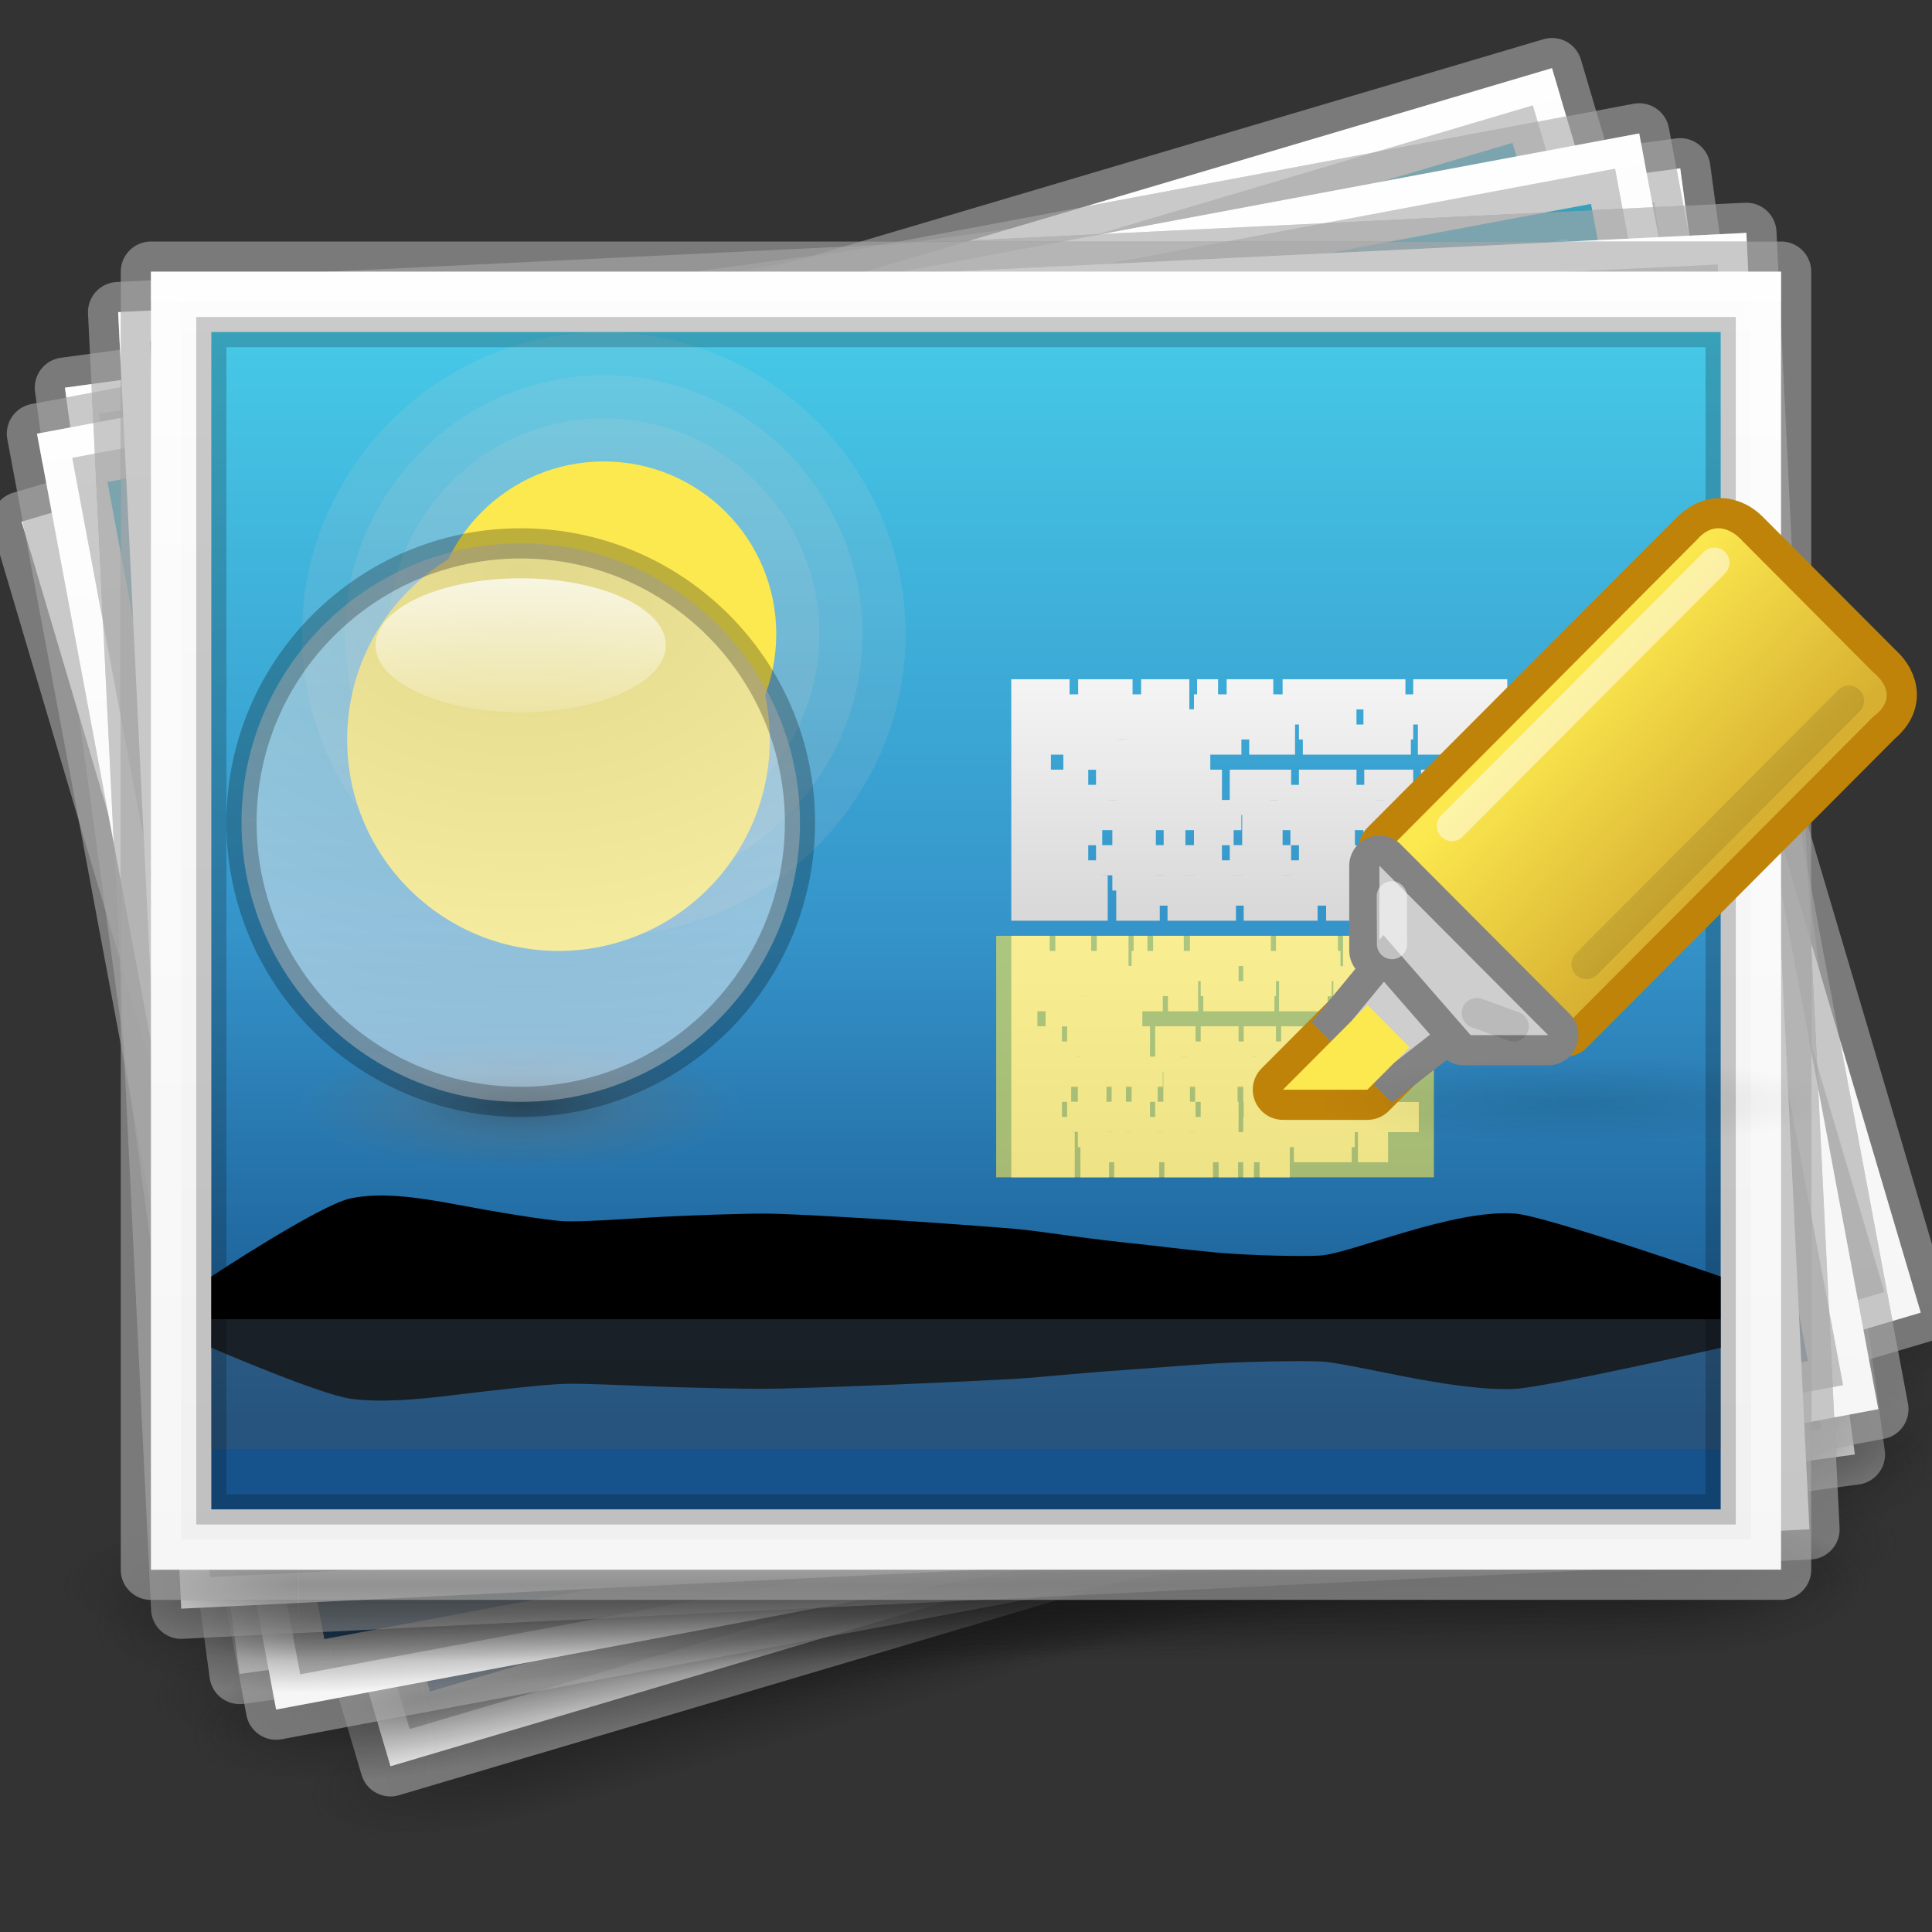<svg width="64" height="64" viewBox="0 0 64 64" fill="none" xmlns="http://www.w3.org/2000/svg">
<rect x="0" y="0" width="64" height="64" fill="#333333" stroke="none"/>
<g clip-path="url(#clip0)">
<path opacity="0.6" d="M64.149 45.8L56.326 46.862L56.999 51.816L64.822 50.754L64.149 45.8Z" fill="url(#paint0_radial)"/>
<path opacity="0.6" d="M5.367 58.827L13.19 57.765L12.518 52.811L4.695 53.873L5.367 58.827Z" fill="url(#paint1_radial)"/>
<path opacity="0.6" d="M56.326 46.862L12.518 52.811L13.191 57.765L56.999 51.816L56.326 46.862Z" fill="url(#paint2_linear)"/>
<path opacity="0.35" d="M61.445 48.182L55.66 5.576C55.66 5.576 19.987 10.42 2.151 12.842C4.079 27.045 7.937 55.451 7.937 55.451L61.445 48.182Z" stroke="black" stroke-width="2" stroke-linejoin="round"/>
<path d="M61.445 48.182L55.66 5.576C55.66 5.576 19.987 10.42 2.151 12.842C4.079 27.045 7.937 55.451 7.937 55.451L61.445 48.182Z" fill="url(#paint3_linear)"/>
<path opacity="0.4" d="M61.445 48.182L55.66 5.576C55.66 5.576 19.987 10.42 2.151 12.842C4.079 27.045 7.937 55.451 7.937 55.451L61.445 48.182Z" stroke="white" stroke-width="2" stroke-linejoin="round"/>
<path opacity="0.4" d="M2.151 12.842L2.285 13.833L55.794 6.567L55.66 5.576L2.151 12.842Z" fill="white"/>
<path d="M9.649 53.2L4.402 14.555L53.947 7.827L59.194 46.472L9.649 53.2Z" fill="url(#paint4_linear)"/>
<path opacity="0.1" d="M17.668 15.637C13.776 16.165 11.023 19.784 11.551 23.676C12.08 27.568 15.698 30.321 19.59 29.793C23.482 29.264 26.235 25.646 25.707 21.753C25.178 17.861 21.56 15.108 17.668 15.637ZM18.052 18.468C20.415 18.147 22.555 19.776 22.876 22.138C23.197 24.5 21.568 26.641 19.206 26.961C16.844 27.282 14.703 25.654 14.382 23.291C14.062 20.929 15.69 18.789 18.052 18.468Z" fill="#FED8CD"/>
<path opacity="0.1" d="M17.476 14.221C12.818 14.854 9.503 19.211 10.136 23.868C10.768 28.525 15.125 31.84 19.782 31.208C24.44 30.576 27.755 26.219 27.122 21.561C26.49 16.904 22.133 13.589 17.476 14.221ZM18.244 19.884C19.842 19.667 21.243 20.733 21.46 22.33C21.677 23.927 20.611 25.329 19.013 25.546C17.416 25.763 16.015 24.696 15.798 23.099C15.581 21.502 16.647 20.1 18.244 19.884Z" fill="#FED8CD"/>
<path opacity="0.1" d="M17.284 12.806C11.861 13.542 7.984 18.638 8.72 24.06C9.456 29.483 14.552 33.36 19.974 32.624C25.397 31.887 29.274 26.791 28.538 21.369C27.802 15.947 22.706 12.069 17.284 12.806ZM18.437 21.299C19.269 21.186 19.932 21.69 20.045 22.522C20.158 23.355 19.653 24.017 18.821 24.13C17.989 24.243 17.326 23.739 17.213 22.907C17.1 22.075 17.605 21.412 18.437 21.299Z" fill="#FED8CD"/>
<path fill-rule="evenodd" clip-rule="evenodd" d="M17.86 17.052C20.987 16.628 23.867 18.819 24.291 21.946C24.716 25.073 22.525 27.952 19.398 28.377C16.271 28.802 13.391 26.611 12.967 23.484C12.542 20.356 14.733 17.477 17.86 17.052Z" fill="#FCE94F"/>
<path fill-rule="evenodd" clip-rule="evenodd" d="M16.672 19.448C20.503 18.928 24.03 21.612 24.55 25.443C25.07 29.274 22.386 32.801 18.555 33.321C14.725 33.841 11.197 31.157 10.677 27.326C10.157 23.496 12.841 19.968 16.672 19.448Z" fill="#FCE94F"/>
<path d="M8.804 46.972L8.611 45.556C8.611 45.556 11.864 42.712 12.84 42.369C13.817 42.027 15.026 42.034 16.276 42.098C17.526 42.162 19.389 42.225 19.959 42.167C20.53 42.11 21.549 41.901 22.733 41.667C23.918 41.434 25.887 41.1 26.505 41.023C27.122 40.94 28.673 40.815 30.328 40.693C31.983 40.57 34.261 40.432 34.779 40.41C35.296 40.387 35.909 40.392 36.605 40.393C37.3 40.394 38.5 40.374 38.923 40.357C39.346 40.338 40.333 40.34 41.472 40.291C42.61 40.241 44.414 40.032 44.928 39.923C45.442 39.815 46.479 39.282 47.644 38.763C48.81 38.243 50.104 37.737 51.133 37.679C52.161 37.622 58.157 38.828 58.157 38.828L58.349 40.244L50.917 41.253L44.901 42.07L38.885 42.887L32.868 43.704L26.852 44.521L20.836 45.338L14.82 46.154L8.804 46.972Z" fill="black"/>
<path opacity="0.9" d="M8.803 46.972L8.929 47.895C8.929 47.895 12.711 48.949 13.733 48.947C14.756 48.945 15.928 48.675 17.126 48.36C18.325 48.044 20.118 47.595 20.684 47.505C21.25 47.414 22.285 47.321 23.485 47.206C24.686 47.09 26.669 46.864 27.286 46.775C27.902 46.691 29.435 46.426 31.067 46.139C32.7 45.85 34.94 45.434 35.447 45.334C35.955 45.234 36.548 45.097 37.222 44.942C37.896 44.789 39.065 44.536 39.48 44.454C39.894 44.372 40.851 44.154 41.966 43.934C43.081 43.713 44.877 43.446 45.4 43.401C45.923 43.356 47.046 43.459 48.291 43.525C49.536 43.592 50.903 43.622 51.914 43.431C52.924 43.241 58.474 41.168 58.474 41.168L58.349 40.245L50.917 41.254L44.901 42.071L38.885 42.888L32.868 43.705L26.852 44.522L20.836 45.339L14.82 46.156L8.803 46.972Z" fill="black"/>
<path opacity="0.3" d="M8.803 46.972L58.349 40.244L58.925 44.491L9.38 51.218L8.803 46.972Z" fill="#4D585E"/>
<path opacity="0.2" d="M9.649 53.2L4.402 14.555L53.947 7.827L59.194 46.472L9.649 53.2Z" stroke="black" stroke-width="2"/>
<path opacity="0.6" d="M65.878 40.734L58.467 42.93L59.887 47.724L67.299 45.528L65.878 40.734Z" fill="url(#paint5_radial)"/>
<path opacity="0.6" d="M10.971 62.221L18.382 60.024L16.962 55.23L9.55 57.427L10.971 62.221Z" fill="url(#paint6_radial)"/>
<path opacity="0.6" d="M58.467 42.93L16.962 55.23L18.382 60.024L59.887 47.724L58.467 42.93Z" fill="url(#paint7_linear)"/>
<path opacity="0.35" d="M63.629 43.483L51.412 2.258C51.412 2.258 17.615 12.274 0.717 17.282C4.789 31.025 12.935 58.51 12.935 58.51L63.629 43.483Z" stroke="black" stroke-width="2" stroke-linejoin="round"/>
<path d="M63.629 43.483L51.412 2.258C51.412 2.258 17.615 12.274 0.717 17.282C4.789 31.025 12.935 58.51 12.935 58.51L63.629 43.483Z" fill="url(#paint8_linear)"/>
<path opacity="0.4" d="M63.629 43.483L51.412 2.258C51.412 2.258 17.615 12.274 0.717 17.282C4.789 31.025 12.935 58.51 12.935 58.51L63.629 43.483Z" stroke="white" stroke-width="2" stroke-linejoin="round"/>
<path opacity="0.4" d="M0.717 17.282L1.001 18.241L51.696 3.217L51.412 2.258L0.717 17.282Z" fill="white"/>
<path d="M14.244 56.036L3.163 18.643L50.103 4.732L61.184 42.125L14.244 56.036Z" fill="url(#paint9_linear)"/>
<path opacity="0.1" d="M16.179 17.766C12.491 18.859 10.387 22.835 11.503 26.602C12.619 30.368 16.55 32.556 20.238 31.463C23.926 30.37 26.03 26.393 24.914 22.627C23.798 18.861 19.866 16.673 16.179 17.766ZM16.991 20.505C19.229 19.842 21.555 21.136 22.232 23.422C22.909 25.708 21.664 28.06 19.426 28.723C17.188 29.387 14.862 28.092 14.185 25.807C13.508 23.521 14.753 21.169 16.991 20.505Z" fill="#FED8CD"/>
<path opacity="0.1" d="M15.773 16.396C11.361 17.704 8.826 22.493 10.162 26.999C11.497 31.505 16.232 34.14 20.644 32.833C25.056 31.525 27.591 26.736 26.255 22.23C24.92 17.723 20.185 15.089 15.773 16.396ZM17.397 21.875C18.91 21.427 20.433 22.274 20.891 23.819C21.349 25.365 20.533 26.905 19.02 27.354C17.507 27.802 15.984 26.955 15.526 25.409C15.068 23.864 15.883 22.323 17.397 21.875Z" fill="#FED8CD"/>
<path opacity="0.1" d="M15.367 15.027C10.23 16.549 7.266 22.15 8.82 27.396C10.375 32.643 15.913 35.725 21.05 34.202C26.187 32.68 29.151 27.079 27.596 21.832C26.042 16.586 20.504 13.504 15.367 15.027ZM17.802 23.245C18.591 23.011 19.311 23.412 19.549 24.217C19.788 25.022 19.403 25.75 18.614 25.984C17.826 26.218 17.106 25.817 16.867 25.012C16.629 24.207 17.014 23.478 17.802 23.245Z" fill="#FED8CD"/>
<path fill-rule="evenodd" clip-rule="evenodd" d="M16.585 19.136C19.548 18.258 22.676 19.999 23.573 23.025C24.47 26.05 22.795 29.215 19.832 30.093C16.869 30.971 13.741 29.23 12.844 26.204C11.947 23.178 13.622 20.014 16.585 19.136Z" fill="#FCE94F"/>
<path fill-rule="evenodd" clip-rule="evenodd" d="M15.806 21.676C19.435 20.6 23.268 22.733 24.366 26.44C25.465 30.147 23.413 34.023 19.784 35.099C16.154 36.175 12.322 34.042 11.223 30.335C10.125 26.628 12.176 22.752 15.806 21.676Z" fill="#FCE94F"/>
<path d="M12.458 50.009L12.052 48.64C12.052 48.64 14.761 45.354 15.653 44.873C16.546 44.391 17.718 44.22 18.939 44.101C20.16 43.98 21.973 43.769 22.517 43.629C23.061 43.488 24.015 43.133 25.125 42.727C26.237 42.324 28.092 41.705 28.678 41.539C29.262 41.366 30.746 41.016 32.33 40.652C33.914 40.288 36.098 39.818 36.596 39.719C37.094 39.621 37.688 39.536 38.362 39.435C39.035 39.334 40.195 39.139 40.602 39.059C41.009 38.979 41.965 38.836 43.06 38.62C44.154 38.404 45.869 37.933 46.35 37.751C46.831 37.568 47.753 36.89 48.801 36.206C49.849 35.522 51.024 34.832 52.011 34.624C52.998 34.417 58.992 34.729 58.992 34.729L59.398 36.098L52.357 38.185L46.657 39.874L40.957 41.563L35.257 43.252L29.558 44.942L23.858 46.631L18.158 48.32L12.458 50.009Z" fill="black"/>
<path opacity="0.9" d="M12.458 50.009L12.723 50.903C12.723 50.903 16.549 51.389 17.539 51.237C18.53 51.085 19.622 50.647 20.734 50.159C21.846 49.672 23.513 48.965 24.047 48.794C24.581 48.62 25.569 48.377 26.714 48.087C27.859 47.797 29.744 47.282 30.327 47.104C30.912 46.931 32.355 46.445 33.891 45.921C35.428 45.397 37.532 44.657 38.008 44.484C38.484 44.311 39.038 44.088 39.666 43.837C40.295 43.586 41.388 43.166 41.777 43.024C42.166 42.882 43.059 42.526 44.104 42.145C45.15 41.764 46.848 41.237 47.347 41.115C47.847 40.994 48.95 40.931 50.166 40.814C51.383 40.697 52.711 40.526 53.66 40.19C54.61 39.853 59.663 36.993 59.663 36.993L59.398 36.099L52.357 38.186L46.657 39.875L40.958 41.564L35.258 43.254L29.558 44.943L23.858 46.632L18.158 48.321L12.458 50.009Z" fill="black"/>
<path opacity="0.3" d="M12.458 50.009L59.398 36.098L60.616 40.207L13.676 54.118L12.458 50.009Z" fill="#4D585E"/>
<path opacity="0.2" d="M14.244 56.036L3.163 18.643L50.103 4.732L61.184 42.125L14.244 56.036Z" stroke="black" stroke-width="2"/>
<path opacity="0.6" d="M64.803 44.165L57.043 45.62L57.964 50.534L65.724 49.08L64.803 44.165Z" fill="url(#paint10_radial)"/>
<path opacity="0.6" d="M6.75 60.133L14.51 58.679L13.589 53.764L5.829 55.218L6.75 60.133Z" fill="url(#paint11_radial)"/>
<path opacity="0.6" d="M57.043 45.62L13.589 53.764L14.51 58.679L57.964 50.534L57.043 45.62Z" fill="url(#paint12_linear)"/>
<path opacity="0.35" d="M62.222 46.681L54.301 4.42C54.301 4.42 18.917 11.052 1.225 14.367C3.866 28.456 9.146 56.632 9.146 56.632L62.222 46.681Z" stroke="black" stroke-width="2" stroke-linejoin="round"/>
<path d="M62.222 46.681L54.301 4.42C54.301 4.42 18.917 11.052 1.225 14.367C3.866 28.456 9.146 56.632 9.146 56.632L62.222 46.681Z" fill="url(#paint13_linear)"/>
<path opacity="0.4" d="M62.222 46.681L54.301 4.42C54.301 4.42 18.917 11.052 1.225 14.367C3.866 28.456 9.146 56.632 9.146 56.632L62.222 46.681Z" stroke="white" stroke-width="2" stroke-linejoin="round"/>
<path opacity="0.4" d="M1.225 14.367L1.409 15.35L54.485 5.403L54.301 4.42L1.225 14.367Z" fill="white"/>
<path d="M10.744 54.297L3.559 15.965L52.704 6.754L59.888 45.087L10.744 54.297Z" fill="url(#paint14_linear)"/>
<path opacity="0.1" d="M16.863 16.378C13.002 17.102 10.435 20.854 11.158 24.715C11.882 28.576 15.634 31.143 19.495 30.419C23.356 29.696 25.923 25.944 25.2 22.083C24.476 18.222 20.724 15.655 16.863 16.378ZM17.39 19.186C19.733 18.747 21.952 20.266 22.391 22.609C22.831 24.952 21.312 27.172 18.968 27.611C16.625 28.05 14.406 26.531 13.967 24.188C13.527 21.845 15.046 19.626 17.39 19.186Z" fill="#FED8CD"/>
<path opacity="0.1" d="M16.6 14.974C11.98 15.84 8.888 20.358 9.754 24.978C10.62 29.598 15.139 32.689 19.758 31.824C24.378 30.958 27.47 26.439 26.604 21.82C25.738 17.2 21.22 14.108 16.6 14.974ZM17.653 20.591C19.237 20.294 20.69 21.288 20.987 22.872C21.284 24.457 20.29 25.91 18.705 26.207C17.121 26.504 15.668 25.509 15.371 23.925C15.074 22.341 16.069 20.888 17.653 20.591Z" fill="#FED8CD"/>
<path opacity="0.1" d="M16.337 13.57C10.958 14.578 7.342 19.863 8.35 25.241C9.358 30.619 14.643 34.236 20.021 33.228C25.4 32.22 29.016 26.935 28.008 21.557C27 16.178 21.715 12.562 16.337 13.57ZM17.916 21.995C18.741 21.84 19.428 22.31 19.583 23.136C19.738 23.961 19.267 24.648 18.442 24.803C17.617 24.958 16.93 24.487 16.775 23.662C16.62 22.837 17.09 22.149 17.916 21.995Z" fill="#FED8CD"/>
<path fill-rule="evenodd" clip-rule="evenodd" d="M17.126 17.782C20.228 17.201 23.214 19.244 23.796 22.346C24.377 25.448 22.334 28.434 19.232 29.015C16.13 29.597 13.144 27.553 12.563 24.452C11.981 21.35 14.024 18.364 17.126 17.782Z" fill="#FCE94F"/>
<path fill-rule="evenodd" clip-rule="evenodd" d="M16.06 20.235C19.86 19.523 23.517 22.026 24.23 25.826C24.942 29.626 22.439 33.283 18.639 33.995C14.839 34.708 11.181 32.205 10.469 28.405C9.757 24.605 12.26 20.947 16.06 20.235Z" fill="#FCE94F"/>
<path d="M9.586 48.119L9.323 46.715C9.323 46.715 12.428 43.711 13.386 43.32C14.344 42.929 15.552 42.875 16.804 42.876C18.056 42.877 19.919 42.846 20.486 42.76C21.053 42.674 22.06 42.414 23.231 42.12C24.403 41.828 26.352 41.396 26.965 41.288C27.577 41.174 29.12 40.972 30.767 40.766C32.414 40.56 34.682 40.308 35.198 40.259C35.714 40.211 36.327 40.184 37.021 40.151C37.715 40.117 38.913 40.037 39.335 39.998C39.756 39.958 40.742 39.91 41.877 39.804C43.011 39.697 44.802 39.398 45.31 39.263C45.818 39.129 46.827 38.545 47.965 37.967C49.102 37.39 50.37 36.819 51.394 36.71C52.419 36.601 58.467 37.504 58.467 37.504L58.73 38.908L51.358 40.29L45.391 41.408L39.423 42.527L33.456 43.645L27.488 44.764L21.521 45.882L15.553 47.001L9.586 48.119Z" fill="black"/>
<path opacity="0.9" d="M9.586 48.119L9.758 49.035C9.758 49.035 13.588 49.898 14.609 49.844C15.63 49.791 16.787 49.462 17.968 49.087C19.149 48.712 20.917 48.173 21.478 48.055C22.039 47.935 23.067 47.79 24.261 47.614C25.454 47.439 27.424 47.113 28.035 46.993C28.646 46.878 30.164 46.537 31.78 46.167C33.396 45.798 35.612 45.27 36.113 45.144C36.615 45.018 37.201 44.852 37.867 44.663C38.532 44.476 39.687 44.165 40.097 44.062C40.506 43.959 41.451 43.694 42.554 43.417C43.656 43.141 45.437 42.784 45.956 42.713C46.477 42.641 47.603 42.688 48.85 42.691C50.097 42.695 51.464 42.656 52.463 42.415C53.463 42.174 58.902 39.825 58.902 39.825L58.73 38.909L51.359 40.291L45.391 41.409L39.424 42.528L33.456 43.646L27.489 44.765L21.521 45.883L15.553 47.002L9.586 48.119Z" fill="black"/>
<path opacity="0.3" d="M9.586 48.119L58.73 38.908L59.52 43.121L10.375 52.332L9.586 48.119Z" fill="#4D585E"/>
<path opacity="0.2" d="M10.744 54.297L3.559 15.965L52.704 6.754L59.888 45.087L10.744 54.297Z" stroke="black" stroke-width="2"/>
<path opacity="0.6" d="M62.84 48.52L54.954 48.904L55.197 53.898L63.083 53.514L62.84 48.52Z" fill="url(#paint15_radial)"/>
<path opacity="0.6" d="M3.154 56.431L11.039 56.047L10.796 51.053L2.911 51.437L3.154 56.431Z" fill="url(#paint16_radial)"/>
<path opacity="0.6" d="M54.954 48.904L10.796 51.053L11.039 56.047L55.197 53.898L54.954 48.904Z" fill="url(#paint17_linear)"/>
<path opacity="0.35" d="M59.94 50.661L57.85 7.715C57.85 7.715 21.892 9.465 3.914 10.34C4.611 24.656 6.004 53.289 6.004 53.289L59.94 50.661Z" stroke="black" stroke-width="2" stroke-linejoin="round"/>
<path d="M59.94 50.661L57.85 7.715C57.85 7.715 21.892 9.465 3.914 10.34C4.611 24.656 6.004 53.289 6.004 53.289L59.94 50.661Z" fill="url(#paint18_linear)"/>
<path opacity="0.4" d="M59.94 50.661L57.85 7.715C57.85 7.715 21.892 9.465 3.914 10.34C4.611 24.656 6.004 53.289 6.004 53.289L59.94 50.661Z" stroke="white" stroke-width="2" stroke-linejoin="round"/>
<path opacity="0.4" d="M3.914 10.34L3.962 11.339L57.899 8.713L57.85 7.715L3.914 10.34Z" fill="white"/>
<path d="M7.905 51.194L6.009 12.24L55.95 9.809L57.846 48.763L7.905 51.194Z" fill="url(#paint19_linear)"/>
<path opacity="0.1" d="M19.132 14.462C15.209 14.653 12.154 18.02 12.345 21.944C12.536 25.867 15.903 28.922 19.827 28.731C23.75 28.54 26.805 25.172 26.614 21.249C26.423 17.326 23.056 14.271 19.132 14.462ZM19.271 17.316C21.652 17.2 23.644 19.007 23.76 21.388C23.876 23.769 22.069 25.761 19.688 25.877C17.307 25.993 15.315 24.186 15.199 21.805C15.083 19.424 16.89 17.432 19.271 17.316Z" fill="#FED8CD"/>
<path opacity="0.1" d="M19.063 13.035C14.368 13.264 10.69 17.319 10.918 22.013C11.147 26.708 15.202 30.386 19.896 30.158C24.591 29.929 28.269 25.874 28.041 21.18C27.812 16.485 23.757 12.807 19.063 13.035ZM19.341 18.743C20.951 18.664 22.255 19.848 22.333 21.457C22.412 23.067 21.228 24.372 19.619 24.45C18.009 24.529 16.704 23.345 16.626 21.735C16.547 20.125 17.731 18.821 19.341 18.743Z" fill="#FED8CD"/>
<path opacity="0.1" d="M18.993 11.608C13.528 11.874 9.225 16.617 9.491 22.083C9.757 27.548 14.5 31.851 19.966 31.585C25.431 31.319 29.734 26.576 29.468 21.11C29.202 15.645 24.459 11.342 18.993 11.608ZM19.41 20.169C20.249 20.129 20.866 20.688 20.907 21.527C20.947 22.366 20.388 22.983 19.549 23.023C18.71 23.064 18.093 22.505 18.053 21.666C18.012 20.827 18.571 20.21 19.41 20.169Z" fill="#FED8CD"/>
<path fill-rule="evenodd" clip-rule="evenodd" d="M19.202 15.889C22.354 15.736 25.034 18.166 25.187 21.319C25.341 24.471 22.91 27.151 19.757 27.304C16.605 27.457 13.925 25.026 13.772 21.874C13.619 18.722 16.05 16.042 19.202 15.889Z" fill="#FCE94F"/>
<path fill-rule="evenodd" clip-rule="evenodd" d="M17.811 18.174C21.673 17.985 24.955 20.963 25.143 24.825C25.331 28.686 22.353 31.969 18.492 32.157C14.63 32.345 11.348 29.367 11.16 25.506C10.972 21.644 13.95 18.361 17.811 18.174Z" fill="#FCE94F"/>
<path d="M7.599 44.916L7.53 43.489C7.53 43.489 11.015 40.936 12.018 40.679C13.02 40.422 14.224 40.533 15.464 40.705C16.704 40.876 18.554 41.1 19.128 41.091C19.701 41.083 20.734 40.963 21.934 40.832C23.135 40.702 25.125 40.539 25.747 40.516C26.369 40.486 27.925 40.496 29.585 40.516C31.244 40.537 33.525 40.596 34.043 40.618C34.561 40.64 35.171 40.697 35.864 40.759C36.556 40.819 37.754 40.904 38.177 40.922C38.6 40.94 39.583 41.027 40.722 41.076C41.86 41.125 43.675 41.073 44.197 41.009C44.718 40.945 45.797 40.504 47.003 40.087C48.209 39.67 49.542 39.277 50.572 39.308C51.602 39.339 57.471 41.058 57.471 41.058L57.54 42.485L50.049 42.849L43.985 43.145L37.92 43.44L31.856 43.735L25.792 44.03L19.728 44.325L13.663 44.621L7.599 44.916Z" fill="black"/>
<path opacity="0.9" d="M7.599 44.916L7.645 45.847C7.645 45.847 11.321 47.223 12.341 47.309C13.36 47.395 14.55 47.227 15.771 47.016C16.993 46.806 18.818 46.512 19.39 46.472C19.962 46.43 21 46.426 22.206 46.415C23.413 46.403 25.408 46.349 26.029 46.313C26.651 46.283 28.201 46.152 29.852 46.005C31.504 45.859 33.771 45.638 34.285 45.582C34.799 45.525 35.402 45.44 36.087 45.344C36.772 45.249 37.958 45.099 38.378 45.053C38.798 45.007 39.771 44.872 40.9 44.749C42.03 44.625 43.843 44.514 44.367 44.514C44.892 44.514 46.002 44.713 47.237 44.887C48.471 45.061 49.831 45.208 50.854 45.106C51.877 45.003 57.586 43.417 57.586 43.417L57.54 42.486L50.049 42.851L43.985 43.146L37.92 43.441L31.856 43.736L25.792 44.031L19.728 44.327L13.664 44.622L7.599 44.916Z" fill="black"/>
<path opacity="0.3" d="M7.599 44.916L57.54 42.485L57.748 46.766L7.808 49.197L7.599 44.916Z" fill="#4D585E"/>
<path opacity="0.2" d="M7.905 51.194L6.009 12.24L55.95 9.809L57.846 48.763L7.905 51.194Z" stroke="black" stroke-width="2"/>
<path opacity="0.6" d="M62 50H54.105V55H62V50Z" fill="url(#paint20_radial)"/>
<path opacity="0.6" d="M2 55H9.895V50H2V55Z" fill="url(#paint21_radial)"/>
<path opacity="0.6" d="M54.105 50H9.895V55H54.105V50Z" fill="url(#paint22_linear)"/>
<path opacity="0.35" d="M59 51.997L59 9C59 9 23 9 5 9C5 23.333 5 52 5 52L59 51.997Z" stroke="black" stroke-width="2" stroke-linejoin="round"/>
<path d="M59 51.997L59 9C59 9 23 9 5 9C5 23.333 5 52 5 52L59 51.997Z" fill="url(#paint23_linear)"/>
<path opacity="0.4" d="M59 51.997L59 9C59 9 23 9 5 9C5 23.333 5 52 5 52L59 51.997Z" stroke="white" stroke-width="2" stroke-linejoin="round"/>
<path opacity="0.4" d="M5 9V10H59V9H5Z" fill="white"/>
<path d="M7 50V11H57V50H7Z" fill="url(#paint24_linear)"/>
<path opacity="0.1" d="M20 13.857C16.072 13.857 12.857 17.072 12.857 21C12.857 24.928 16.072 28.143 20 28.143C23.928 28.143 27.143 24.928 27.143 21C27.143 17.072 23.928 13.857 20 13.857ZM20 16.714C22.384 16.714 24.286 18.616 24.286 21C24.286 23.384 22.384 25.286 20 25.286C17.616 25.286 15.714 23.384 15.714 21C15.714 18.616 17.616 16.714 20 16.714Z" fill="#FED8CD"/>
<path opacity="0.1" d="M20 12.429C15.3 12.429 11.429 16.3 11.429 21C11.429 25.7 15.3 29.571 20 29.571C24.7 29.571 28.572 25.7 28.572 21C28.572 16.3 24.7 12.429 20 12.429ZM20 18.143C21.612 18.143 22.857 19.388 22.857 21C22.857 22.612 21.612 23.857 20 23.857C18.388 23.857 17.143 22.612 17.143 21C17.143 19.388 18.388 18.143 20 18.143Z" fill="#FED8CD"/>
<path opacity="0.1" d="M20 11C14.528 11 10 15.528 10 21C10 26.472 14.528 31 20 31C25.472 31 30 26.472 30 21C30 15.528 25.472 11 20 11ZM20 19.571C20.84 19.571 21.429 20.16 21.429 21C21.429 21.84 20.84 22.429 20 22.429C19.16 22.429 18.571 21.84 18.571 21C18.571 20.16 19.16 19.571 20 19.571Z" fill="#FED8CD"/>
<path fill-rule="evenodd" clip-rule="evenodd" d="M20 15.286C23.156 15.286 25.715 17.844 25.715 21C25.715 24.156 23.156 26.714 20 26.714C16.844 26.714 14.286 24.156 14.286 21C14.286 17.844 16.844 15.286 20 15.286Z" fill="#FCE94F"/>
<path fill-rule="evenodd" clip-rule="evenodd" d="M18.5 17.5C22.366 17.5 25.5 20.634 25.5 24.5C25.5 28.366 22.366 31.5 18.5 31.5C14.634 31.5 11.5 28.366 11.5 24.5C11.5 20.634 14.634 17.5 18.5 17.5Z" fill="#FCE94F"/>
<path d="M7 43.714V42.286C7 42.286 10.606 39.905 11.619 39.697C12.633 39.489 13.83 39.659 15.06 39.891C16.291 40.122 18.128 40.435 18.701 40.455C19.274 40.475 20.312 40.405 21.517 40.332C22.722 40.261 24.718 40.195 25.341 40.202C25.963 40.202 27.517 40.288 29.174 40.389C30.83 40.49 33.105 40.66 33.622 40.707C34.138 40.754 34.745 40.841 35.433 40.936C36.122 41.031 37.314 41.173 37.736 41.212C38.158 41.251 39.136 41.385 40.27 41.49C41.404 41.594 43.22 41.63 43.744 41.591C44.269 41.553 45.367 41.164 46.592 40.806C47.817 40.449 49.167 40.121 50.194 40.202C51.222 40.283 57 42.286 57 42.286V43.714H49.5H43.429H37.357H31.286H25.214H19.143H13.071L7 43.714Z" fill="black"/>
<path opacity="0.9" d="M7 43.714V44.646C7 44.646 10.606 46.2 11.619 46.335C12.633 46.471 13.83 46.361 15.06 46.21C16.291 46.059 18.128 45.854 18.701 45.842C19.274 45.827 20.312 45.874 21.517 45.922C22.722 45.969 24.718 46.012 25.341 46.006C25.963 46.006 27.517 45.95 29.174 45.884C30.83 45.819 33.105 45.708 33.622 45.677C34.138 45.645 34.745 45.59 35.433 45.527C36.122 45.466 37.314 45.373 37.736 45.347C38.158 45.322 39.136 45.234 40.27 45.166C41.404 45.098 43.22 45.075 43.744 45.1C44.269 45.126 45.367 45.379 46.592 45.612C47.817 45.846 49.167 46.06 50.194 46.007C51.222 45.954 57 44.647 57 44.647V43.715H49.5H43.429H37.357H31.286H25.214H19.143H13.071L7 43.714Z" fill="black"/>
<path opacity="0.3" d="M7 43.714H57V48H7V43.714Z" fill="#4D585E"/>
<path opacity="0.2" d="M7 50V11H57V50H7Z" stroke="black"/>
<path d="M33.5 23H35.431H33.5ZM35.715 23H37.518H35.715ZM37.801 23H39.398H37.801ZM39.655 23H40.35H39.655ZM40.634 23H42.179H40.634ZM42.488 23H46.557H42.488ZM46.815 23H49.931H46.815ZM50.188 23H51.141H50.188ZM33.5 23.5H36.513H33.5ZM36.848 23.5H38.29H36.848ZM38.548 23.5H39.269H38.548ZM39.552 23.5H40.866H39.552ZM41.149 23.5H42.488H41.149ZM42.746 23.5H44.883H42.746ZM45.166 23.5H47.948H45.166ZM48.205 23.5H50.06H48.205ZM50.317 23.5H50.781H50.317ZM33.5 23.996H36.05H33.5ZM36.307 23.996H40.479H36.307ZM40.737 23.996H42.771H40.737ZM43.029 23.996H44.935H43.029ZM45.192 23.996H46.815H45.192ZM47.072 23.996L49.622 24.004L47.072 23.996ZM49.854 24.004H54H49.854ZM33.5 24.5H37.028H33.5ZM37.312 24.5H41.123H37.312ZM41.381 24.5H42.9H41.381ZM43.158 24.5H46.737H43.158ZM46.969 24.5H49.416H46.969ZM49.699 24.5H50.678H49.699ZM50.935 24.5H51.476H50.935ZM51.759 24.5H53.279H51.759ZM33.5 25H34.813H33.5ZM35.225 25H40.093H35.225ZM33.5 25.996H36.05H33.5ZM36.307 25.996H40.479H36.307ZM40.737 25.996H42.771H40.737ZM43.029 25.996H44.935H43.029ZM45.192 25.996H46.815H45.192ZM47.072 25.996L49.622 26.004L47.072 25.996ZM49.854 26.004H54H49.854ZM33.5 26.5H36.745H33.5ZM37.002 26.5H40.479H37.002ZM40.737 26.5H42.076H40.737ZM42.334 26.5H45.604H42.334ZM45.862 26.5H49.982H45.862ZM50.266 26.5H51.785H50.266ZM33.5 27H37.028H33.5ZM37.312 27H41.123H37.312ZM41.381 27H42.9H41.381ZM43.158 27H46.737H43.158ZM46.969 27H49.416H46.969ZM49.699 27H50.678H49.699ZM50.935 27H51.476H50.935ZM51.759 27H53.279H51.759ZM33.5 27.5H36.513H33.5ZM36.848 27.5H38.29H36.848ZM38.548 27.5H39.269H38.548ZM39.552 27.5H40.866H39.552ZM41.149 27.5H42.488H41.149ZM42.746 27.5H44.883H42.746ZM45.166 27.5H47.948H45.166ZM48.205 27.5H50.06H48.205ZM50.317 27.5H50.781H50.317ZM33.5 28.496H36.05H33.5ZM36.307 28.496H40.479H36.307ZM40.737 28.496H42.771H40.737ZM43.029 28.496H44.935H43.029ZM45.192 28.496H46.815H45.192ZM47.072 28.496L49.622 28.504L47.072 28.496ZM49.854 28.504H54H49.854ZM33.5 29H36.513H33.5ZM36.848 29H38.29H36.848ZM38.548 29H39.269H38.548ZM39.552 29H40.866H39.552ZM41.149 29H42.488H41.149ZM42.746 29H44.883H42.746ZM45.166 29H47.948H45.166ZM48.205 29H50.06H48.205ZM50.317 29H50.781H50.317ZM33.5 29.5H36.694H33.5ZM36.977 29.5H37.981H36.977ZM38.239 29.5H40.531H38.239ZM40.788 29.5H44.162H40.788ZM44.445 29.5H46.737H44.445ZM46.969 29.5H47.459H46.969ZM47.716 29.5H50.626H47.716ZM50.935 29.5H52.455H50.935ZM33.5 30H36.694H33.5ZM36.977 30H38.419H36.977ZM38.676 30H40.943H38.676ZM41.2 30H43.647H41.2ZM43.93 30H44.909H43.93ZM45.166 30H45.707H45.166ZM45.991 30H47.51H45.991Z" stroke="url(#paint25_linear)"/>
<path d="M33.5 31.5H34.772H33.5ZM34.959 31.5H36.146H34.959ZM36.332 31.5H37.384H36.332ZM37.553 31.5H38.011H37.553ZM38.198 31.5H39.215H38.198ZM39.419 31.5H42.099H39.419ZM42.268 31.5H44.32H42.268ZM44.49 31.5H45.117H44.49ZM33.5 32H35.484H33.5ZM35.705 32H36.654H35.705ZM36.824 32H37.299H36.824ZM37.486 32H38.35H37.486ZM38.537 32H39.419H38.537ZM39.589 32H40.996H39.589ZM41.183 32H43.014H41.183ZM43.184 32H44.405H43.184ZM44.575 32H44.88H44.575ZM33.5 32.496H35.179H33.5ZM35.349 32.496H38.096H35.349ZM38.266 32.496H39.605H38.266ZM39.775 32.496H41.03H39.775ZM41.2 32.496H42.268H41.2ZM42.438 32.496L44.117 32.504L42.438 32.496ZM44.27 32.504H47H44.27ZM33.5 33H35.824H33.5ZM36.01 33H38.52H36.01ZM38.69 33H39.69H38.69ZM39.86 33H42.217H39.86ZM42.37 33H43.981H42.37ZM44.168 33H44.812H44.168ZM44.982 33H45.338H44.982ZM45.525 33H46.525H45.525ZM33.5 33.5H34.365H33.5ZM34.636 33.5H37.842H34.636ZM33.5 34.496H35.179H33.5ZM35.349 34.496H38.096H35.349ZM38.266 34.496H39.605H38.266ZM39.775 34.496H41.03H39.775ZM41.2 34.496H42.268H41.2ZM42.438 34.496L44.117 34.504L42.438 34.496ZM44.27 34.504H47H44.27ZM33.5 35H35.637H33.5ZM35.806 35H38.096H35.806ZM38.266 35H39.148H38.266ZM39.317 35H41.471H39.317ZM41.641 35H44.354H41.641ZM44.541 35H45.541H44.541ZM33.5 35.5H35.824H33.5ZM36.01 35.5H38.52H36.01ZM38.69 35.5H39.69H38.69ZM39.86 35.5H42.217H39.86ZM42.37 35.5H43.981H42.37ZM44.168 35.5H44.812H44.168ZM44.982 35.5H45.338H44.982ZM45.525 35.5H46.525H45.525ZM33.5 36H35.484H33.5ZM35.705 36H36.654H35.705ZM36.824 36H37.299H36.824ZM37.486 36H38.35H37.486ZM38.537 36H39.419H38.537ZM39.589 36H40.996H39.589ZM41.183 36H43.014H41.183ZM43.184 36H44.405H43.184ZM44.575 36H44.88H44.575ZM33.5 36.996H35.179H33.5ZM35.349 36.996H38.096H35.349ZM38.266 36.996H39.605H38.266ZM39.775 36.996H41.03H39.775ZM41.2 36.996H42.268H41.2ZM42.438 36.996L44.117 37.004L42.438 36.996ZM44.27 37.004H47H44.27ZM33.5 37.5H35.484H33.5ZM35.705 37.5H36.654H35.705ZM36.824 37.5H37.299H36.824ZM37.486 37.5H38.35H37.486ZM38.537 37.5H39.419H38.537ZM39.589 37.5H40.996H39.589ZM41.183 37.5H43.014H41.183ZM43.184 37.5H44.405H43.184ZM44.575 37.5H44.88H44.575ZM33.5 38H35.603H33.5ZM35.79 38H36.451H35.79ZM36.621 38H38.13H36.621ZM38.3 38H40.521H38.3ZM40.708 38H42.217H40.708ZM42.37 38H42.692H42.37ZM42.862 38H44.778H42.862ZM44.982 38H45.982H44.982ZM33.5 38.5H35.603H33.5ZM35.79 38.5H36.739H35.79ZM36.909 38.5H38.401H36.909ZM38.571 38.5H40.182H38.571ZM40.369 38.5H41.013H40.369ZM41.183 38.5H41.539H41.183ZM41.725 38.5H42.726H41.725Z" stroke="url(#paint26_linear)"/>
<path opacity="0.6" d="M47.5 31H33V39H47.5V31Z" fill="#FCE94F"/>
<path fill-rule="evenodd" clip-rule="evenodd" d="M46 28.128L51.855 34L62.102 23.724C62.998 22.985 62.102 22.256 62.102 22.256L57.711 17.852C57.711 17.852 57.037 17.06 56.247 17.852L46 28.128Z" stroke="#BF830A" stroke-width="2" stroke-linejoin="round"/>
<path fill-rule="evenodd" clip-rule="evenodd" d="M46 28.136L51.839 34L62.056 23.739C63.054 23 62.056 22.273 62.056 22.273L57.677 17.875C57.677 17.875 56.953 17.031 56.218 17.875L46 28.136Z" fill="url(#paint27_linear)"/>
<path fill-rule="evenodd" clip-rule="evenodd" d="M45.695 28.68V31.485L48.491 34.291H51.287L45.695 28.68Z" stroke="#838383" stroke-width="2" stroke-linejoin="round"/>
<path fill-rule="evenodd" clip-rule="evenodd" d="M45.695 28.68V31.485L48.491 34.291H51.287L45.695 28.68Z" fill="#CECECE"/>
<path fill-rule="evenodd" clip-rule="evenodd" d="M42.5 36.097H45.296L46.695 34.694L45.296 33.291L42.5 36.097Z" stroke="#BF830A" stroke-width="2" stroke-linejoin="round"/>
<path fill-rule="evenodd" clip-rule="evenodd" d="M45.845 32.52L44.796 33.791L46.195 35.194L47.374 34.273L45.845 32.52Z" stroke="#838383" stroke-width="2"/>
<path opacity="0.1" d="M52.224 38C56.954 38 60.788 37.333 60.788 36.509C60.788 35.686 56.954 35.019 52.224 35.019C47.495 35.019 43.66 35.686 43.66 36.509C43.66 37.333 47.495 38 52.224 38Z" fill="url(#paint28_radial)"/>
<path fill-rule="evenodd" clip-rule="evenodd" d="M45.845 32.52L44.796 33.791L46.195 35.194L47.374 34.273L45.845 32.52Z" fill="#CECECE"/>
<path fill-rule="evenodd" clip-rule="evenodd" d="M42.5 36.097H45.296L46.695 34.694L45.296 33.291L42.5 36.097Z" fill="#FCE94F"/>
<path opacity="0.5" d="M48.097 27.364L56.792 18.639" stroke="white" stroke-linecap="round"/>
<path opacity="0.5" d="M46.112 31.275L46.105 29.691" stroke="white" stroke-linecap="round"/>
<path opacity="0.1" d="M52.554 31.937L61.249 23.212" stroke="black" stroke-linecap="round"/>
<path opacity="0.1" d="M48.923 33.559L50.142 34.002" stroke="black" stroke-linecap="round"/>
<path d="M24.603 36.596C24.603 36.887 24.413 37.175 24.044 37.444C23.674 37.713 23.133 37.958 22.45 38.163C21.767 38.369 20.957 38.532 20.064 38.644C19.172 38.755 18.216 38.812 17.25 38.812C16.284 38.812 15.328 38.755 14.436 38.644C13.543 38.532 12.733 38.369 12.05 38.163C11.367 37.958 10.825 37.713 10.456 37.444C10.087 37.175 9.897 36.887 9.897 36.596C9.897 36.305 10.087 36.017 10.456 35.748C10.825 35.48 11.367 35.235 12.05 35.029C12.733 34.824 13.543 34.66 14.436 34.549C15.328 34.438 16.284 34.38 17.25 34.38C18.216 34.38 19.172 34.438 20.064 34.549C20.957 34.66 21.767 34.824 22.45 35.029C23.133 35.235 23.674 35.48 24.044 35.748C24.413 36.017 24.603 36.305 24.603 36.596Z" fill="url(#paint29_radial)" fill-opacity="0.5"/>
<path d="M17.25 18C12.146 18 8 22.146 8 27.25C8 32.354 12.146 36.5 17.25 36.5C22.354 36.5 26.5 32.354 26.5 27.25C26.5 22.146 22.354 18 17.25 18Z" fill="url(#paint30_radial)" fill-opacity="0.5"/>
<path opacity="0.75" d="M17.249 23.59C19.905 23.59 22.057 22.598 22.057 21.374C22.057 20.15 19.905 19.157 17.249 19.157C14.594 19.157 12.441 20.15 12.441 21.374C12.441 22.598 14.594 23.59 17.249 23.59Z" fill="url(#paint31_linear)"/>
<path opacity="0.25" d="M17.25 18C12.146 18 8 22.146 8 27.25C8 32.354 12.146 36.5 17.25 36.5C22.354 36.5 26.5 32.354 26.5 27.25C26.5 22.146 22.354 18 17.25 18V18Z" stroke="black" stroke-width="1" stroke-linecap="round" stroke-linejoin="round"/>
</g>
<defs>
<radialGradient id="paint0_radial" cx="0" cy="0" r="1" gradientUnits="userSpaceOnUse" gradientTransform="translate(56.652 49.341) rotate(-7.733) scale(7.91 2.5)">
<stop stop-color="#181818"/>
<stop offset="1" stop-color="#181818" stop-opacity="0"/>
</radialGradient>
<radialGradient id="paint1_radial" cx="0" cy="0" r="1" gradientUnits="userSpaceOnUse" gradientTransform="translate(12.865 55.286) rotate(172.267) scale(7.91 2.5)">
<stop stop-color="#181818"/>
<stop offset="1" stop-color="#181818" stop-opacity="0"/>
</radialGradient>
<linearGradient id="paint2_linear" x1="36.753" y1="54.586" x2="36.077" y2="49.611" gradientUnits="userSpaceOnUse">
<stop stop-color="#181818" stop-opacity="0"/>
<stop offset="0.5" stop-color="#181818"/>
<stop offset="1" stop-color="#181818" stop-opacity="0"/>
</linearGradient>
<linearGradient id="paint3_linear" x1="36.104" y1="62.223" x2="27.492" y2="-1.195" gradientUnits="userSpaceOnUse">
<stop stop-color="#EDEDED"/>
<stop offset="1" stop-color="white"/>
</linearGradient>
<linearGradient id="paint4_linear" x1="25.739" y1="47.824" x2="19.782" y2="3.956" gradientUnits="userSpaceOnUse">
<stop stop-color="#16538C"/>
<stop offset="0.362" stop-color="#3594CA"/>
<stop offset="1" stop-color="#4EDFF3"/>
</linearGradient>
<radialGradient id="paint5_radial" cx="0" cy="0" r="1" gradientUnits="userSpaceOnUse" gradientTransform="translate(59.166 45.33) rotate(-16.507) scale(7.745 2.5)">
<stop stop-color="#181818"/>
<stop offset="1" stop-color="#181818" stop-opacity="0"/>
</radialGradient>
<radialGradient id="paint6_radial" cx="0" cy="0" r="1" gradientUnits="userSpaceOnUse" gradientTransform="translate(17.682 57.624) rotate(163.493) scale(7.745 2.5)">
<stop stop-color="#181818"/>
<stop offset="1" stop-color="#181818" stop-opacity="0"/>
</radialGradient>
<linearGradient id="paint7_linear" x1="40.709" y1="53.428" x2="39.282" y2="48.615" gradientUnits="userSpaceOnUse">
<stop stop-color="#181818" stop-opacity="0"/>
<stop offset="0.5" stop-color="#181818"/>
<stop offset="1" stop-color="#181818" stop-opacity="0"/>
</linearGradient>
<linearGradient id="paint8_linear" x1="41.266" y1="61.065" x2="23.081" y2="-0.297" gradientUnits="userSpaceOnUse">
<stop stop-color="#EDEDED"/>
<stop offset="1" stop-color="white"/>
</linearGradient>
<linearGradient id="paint9_linear" x1="28.992" y1="48.367" x2="16.413" y2="5.921" gradientUnits="userSpaceOnUse">
<stop stop-color="#16538C"/>
<stop offset="0.362" stop-color="#3594CA"/>
<stop offset="1" stop-color="#4EDFF3"/>
</linearGradient>
<radialGradient id="paint10_radial" cx="0" cy="0" r="1" gradientUnits="userSpaceOnUse" gradientTransform="translate(57.493 48.079) rotate(-10.616) scale(7.91 2.5)">
<stop stop-color="#181818"/>
<stop offset="1" stop-color="#181818" stop-opacity="0"/>
</radialGradient>
<radialGradient id="paint11_radial" cx="0" cy="0" r="1" gradientUnits="userSpaceOnUse" gradientTransform="translate(14.06 56.219) rotate(169.384) scale(7.91 2.5)">
<stop stop-color="#181818"/>
<stop offset="1" stop-color="#181818" stop-opacity="0"/>
</radialGradient>
<linearGradient id="paint12_linear" x1="37.883" y1="54.318" x2="36.958" y2="49.384" gradientUnits="userSpaceOnUse">
<stop stop-color="#181818" stop-opacity="0"/>
<stop offset="0.5" stop-color="#181818"/>
<stop offset="1" stop-color="#181818" stop-opacity="0"/>
</linearGradient>
<linearGradient id="paint13_linear" x1="37.619" y1="61.978" x2="25.829" y2="-0.927" gradientUnits="userSpaceOnUse">
<stop stop-color="#EDEDED"/>
<stop offset="1" stop-color="white"/>
</linearGradient>
<linearGradient id="paint14_linear" x1="26.543" y1="48.119" x2="18.387" y2="4.606" gradientUnits="userSpaceOnUse">
<stop stop-color="#16538C"/>
<stop offset="0.362" stop-color="#3594CA"/>
<stop offset="1" stop-color="#4EDFF3"/>
</linearGradient>
<radialGradient id="paint15_radial" cx="0" cy="0" r="1" gradientUnits="userSpaceOnUse" gradientTransform="translate(55.065 51.402) rotate(-2.787) scale(7.91 2.5)">
<stop stop-color="#181818"/>
<stop offset="1" stop-color="#181818" stop-opacity="0"/>
</radialGradient>
<radialGradient id="paint16_radial" cx="0" cy="0" r="1" gradientUnits="userSpaceOnUse" gradientTransform="translate(10.929 53.55) rotate(177.213) scale(7.91 2.5)">
<stop stop-color="#181818"/>
<stop offset="1" stop-color="#181818" stop-opacity="0"/>
</radialGradient>
<linearGradient id="paint17_linear" x1="34.788" y1="54.911" x2="34.544" y2="49.897" gradientUnits="userSpaceOnUse">
<stop stop-color="#181818" stop-opacity="0"/>
<stop offset="0.5" stop-color="#181818"/>
<stop offset="1" stop-color="#181818" stop-opacity="0"/>
</linearGradient>
<linearGradient id="paint18_linear" x1="33.483" y1="62.464" x2="30.371" y2="-1.46" gradientUnits="userSpaceOnUse">
<stop stop-color="#EDEDED"/>
<stop offset="1" stop-color="white"/>
</linearGradient>
<linearGradient id="paint19_linear" x1="24.398" y1="47.225" x2="22.246" y2="3.008" gradientUnits="userSpaceOnUse">
<stop stop-color="#16538C"/>
<stop offset="0.362" stop-color="#3594CA"/>
<stop offset="1" stop-color="#4EDFF3"/>
</linearGradient>
<radialGradient id="paint20_radial" cx="0" cy="0" r="1" gradientUnits="userSpaceOnUse" gradientTransform="translate(54.094 52.5) scale(7.91 2.5)">
<stop stop-color="#181818"/>
<stop offset="1" stop-color="#181818" stop-opacity="0"/>
</radialGradient>
<radialGradient id="paint21_radial" cx="0" cy="0" r="1" gradientUnits="userSpaceOnUse" gradientTransform="translate(9.906 52.5) rotate(180) scale(7.91 2.5)">
<stop stop-color="#181818"/>
<stop offset="1" stop-color="#181818" stop-opacity="0"/>
</radialGradient>
<linearGradient id="paint22_linear" x1="33.671" y1="55.02" x2="33.671" y2="50" gradientUnits="userSpaceOnUse">
<stop stop-color="#181818" stop-opacity="0"/>
<stop offset="0.5" stop-color="#181818"/>
<stop offset="1" stop-color="#181818" stop-opacity="0"/>
</linearGradient>
<linearGradient id="paint23_linear" x1="32" y1="62.5" x2="32" y2="-1.5" gradientUnits="userSpaceOnUse">
<stop stop-color="#EDEDED"/>
<stop offset="1" stop-color="white"/>
</linearGradient>
<linearGradient id="paint24_linear" x1="23.667" y1="46.838" x2="23.667" y2="2.568" gradientUnits="userSpaceOnUse">
<stop stop-color="#16538C"/>
<stop offset="0.362" stop-color="#3594CA"/>
<stop offset="1" stop-color="#4EDFF3"/>
</linearGradient>
<linearGradient id="paint25_linear" x1="40.935" y1="31.495" x2="40.935" y2="20.889" gradientUnits="userSpaceOnUse">
<stop stop-color="#D4D4D4"/>
<stop offset="1" stop-color="#FAFAFA"/>
</linearGradient>
<linearGradient id="paint26_linear" x1="38.396" y1="39.995" x2="38.396" y2="29.389" gradientUnits="userSpaceOnUse">
<stop stop-color="#D4D4D4"/>
<stop offset="1" stop-color="#FAFAFA"/>
</linearGradient>
<linearGradient id="paint27_linear" x1="51.911" y1="22.433" x2="57.698" y2="27.777" gradientUnits="userSpaceOnUse">
<stop stop-color="#FCE94F"/>
<stop offset="1" stop-color="#D7B031"/>
</linearGradient>
<radialGradient id="paint28_radial" cx="0" cy="0" r="1" gradientUnits="userSpaceOnUse" gradientTransform="translate(52.224 36.509) scale(8.564 1.491)">
<stop/>
<stop offset="1" stop-opacity="0"/>
</radialGradient>
<radialGradient id="paint29_radial" cx="0" cy="0" r="1" gradientUnits="userSpaceOnUse" gradientTransform="translate(17.25 36.596) scale(7.353 2.216)">
<stop stop-color="#3D3D3D"/>
<stop offset="0.5" stop-color="#686868" stop-opacity="0.498"/>
<stop offset="1" stop-color="#686868" stop-opacity="0"/>
</radialGradient>
<radialGradient id="paint30_radial" cx="0" cy="0" r="1" gradientUnits="userSpaceOnUse" gradientTransform="translate(17.25 18.978) rotate(90) scale(26.584 35.091)">
<stop stop-color="#C8C8C8"/>
<stop offset="0.625" stop-color="#FCFCFC"/>
<stop offset="1" stop-color="#89898B"/>
</radialGradient>
<linearGradient id="paint31_linear" x1="17.536" y1="23.778" x2="17.536" y2="19.108" gradientUnits="userSpaceOnUse">
<stop stop-color="white" stop-opacity="0.2"/>
<stop offset="1" stop-color="white" stop-opacity="0.999"/>
</linearGradient>
<clipPath id="clip0">
<rect width="64" height="64" fill="white"/>
</clipPath>
</defs>
</svg>
